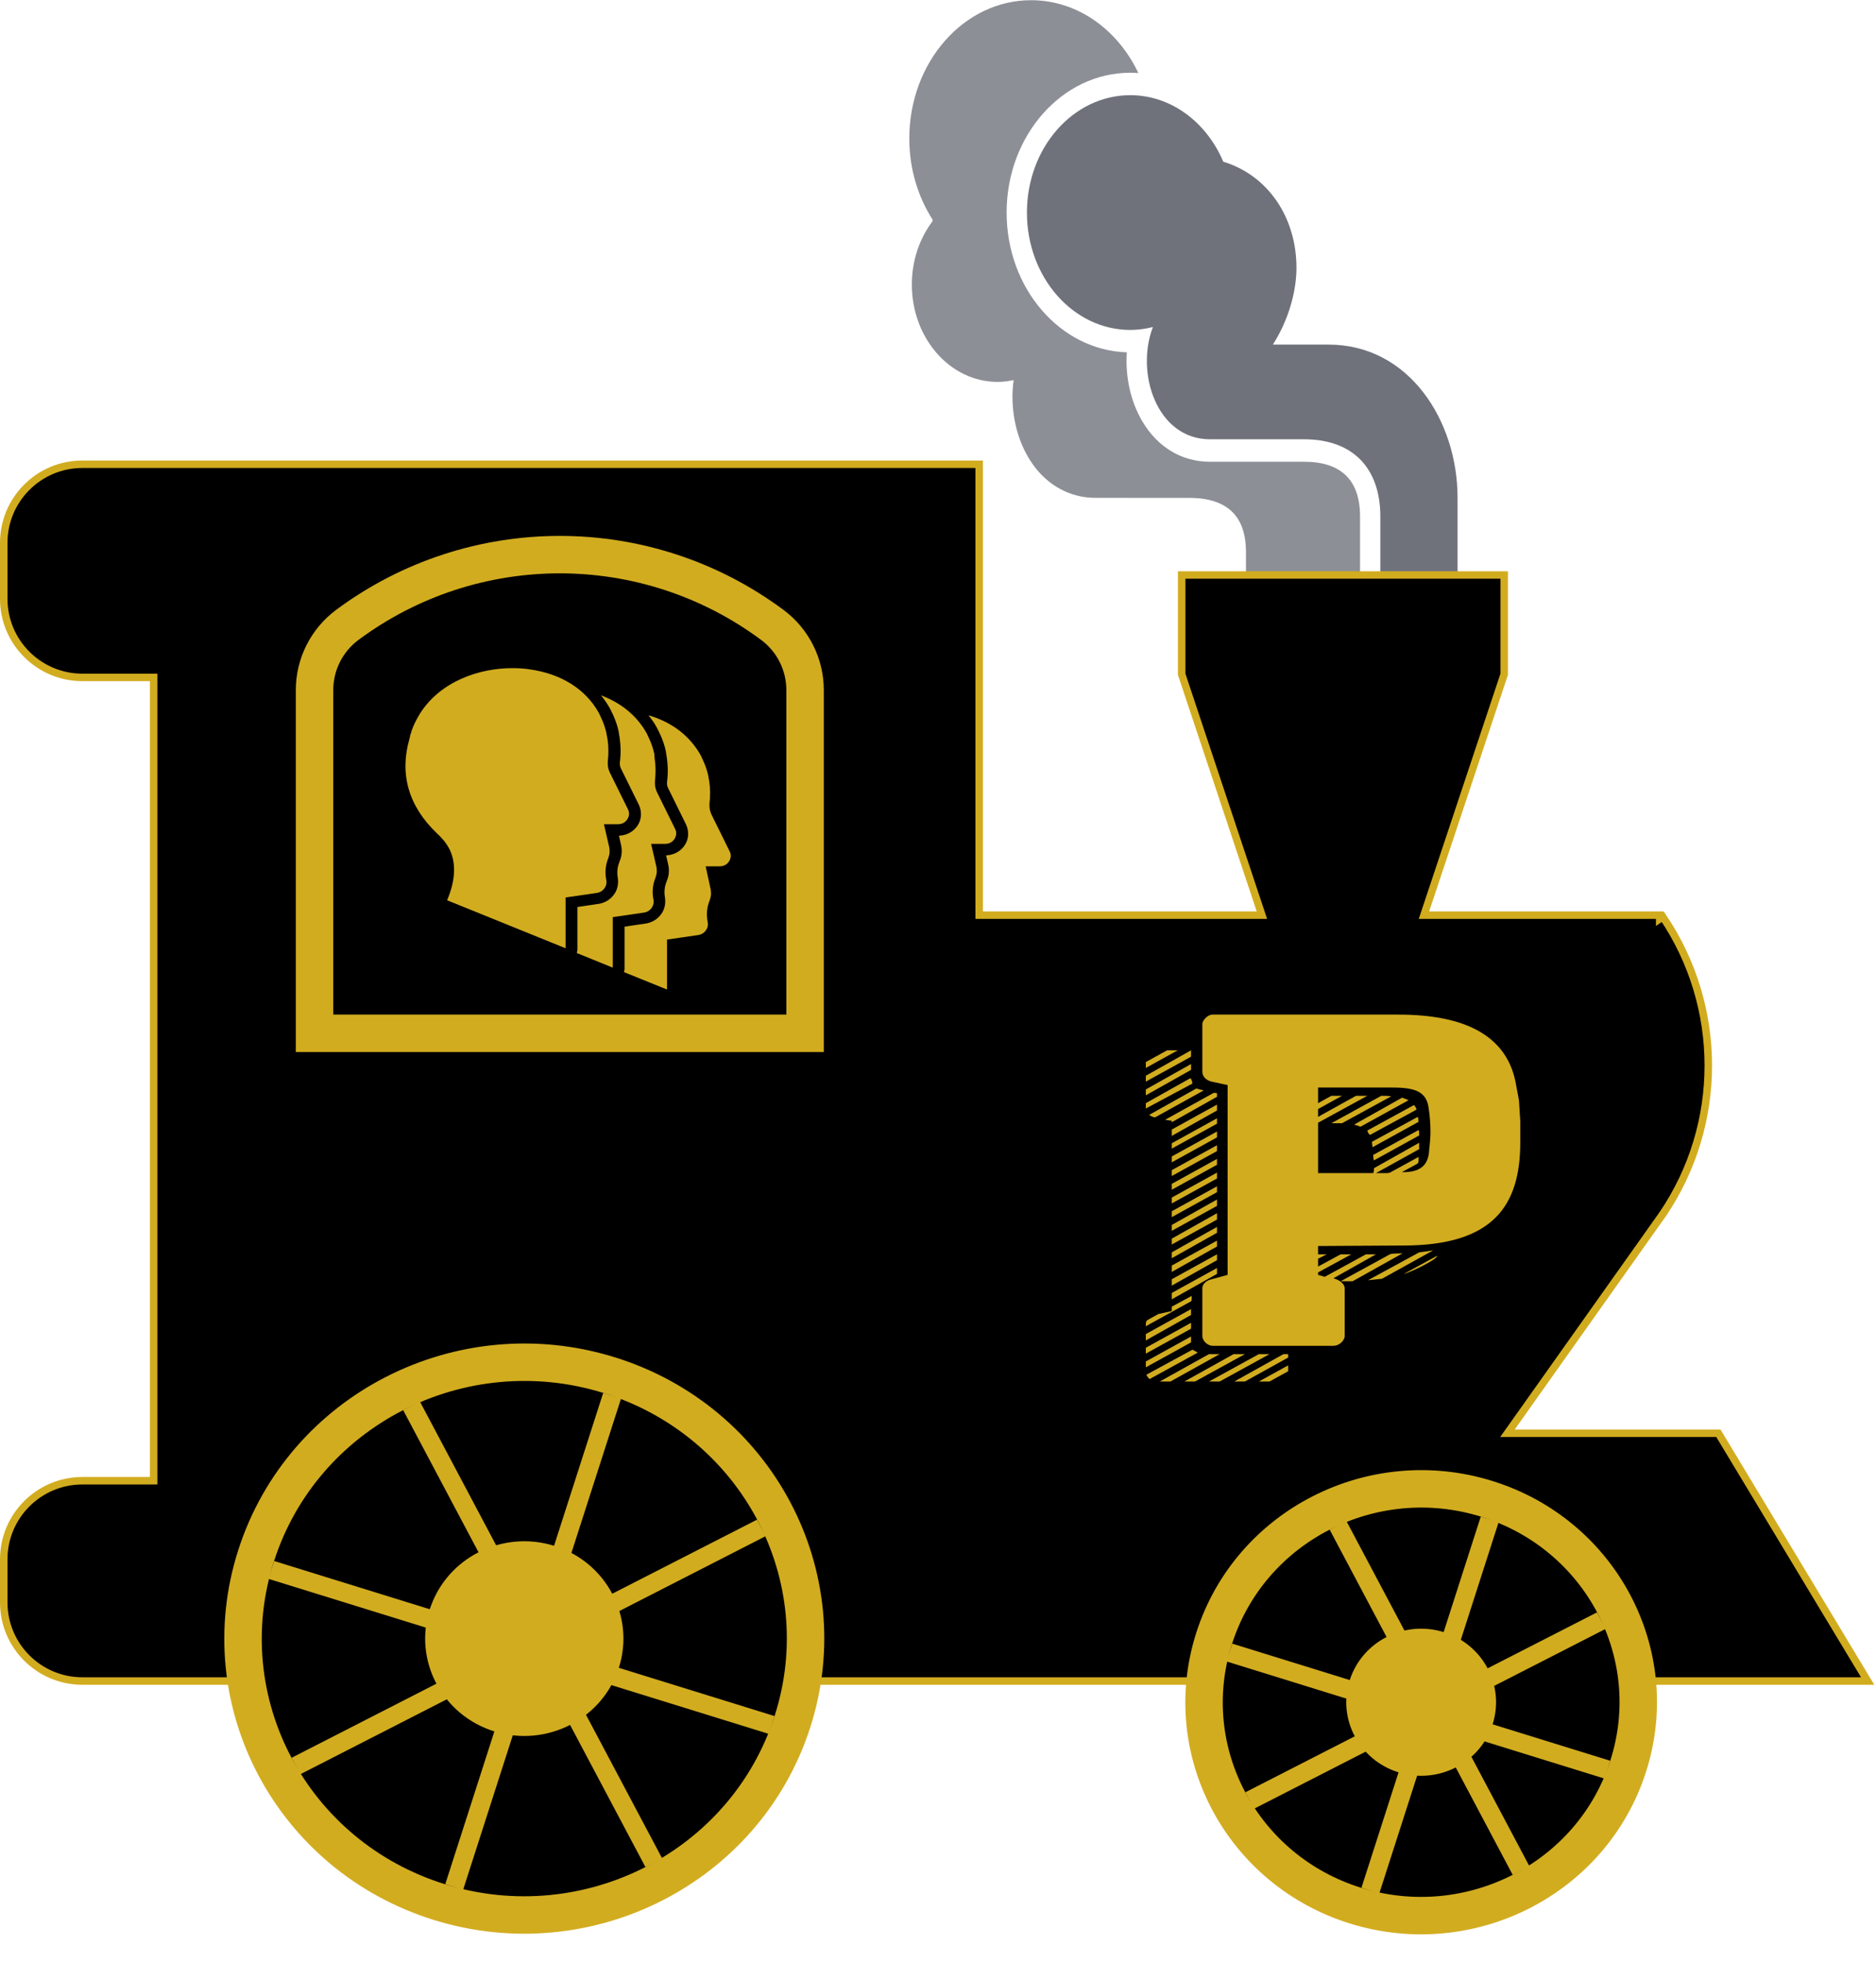 <svg width="501" height="524" viewBox="0 0 501 524" fill="none" xmlns="http://www.w3.org/2000/svg">
    <path
        d="M274.248 56.782C274.248 74.085 286.604 88.125 301.846 88.125C303.924 88.125 305.945 87.836 307.891 87.35C303.182 99.634 308.942 117.333 323.144 117.333H333.596H348.261C361.668 117.333 368.627 125.426 368.627 137.943V162.023H389.253V132.951C389.256 112.47 376.376 92.041 354.781 92.041H339.933C344.151 85.433 346.23 77.804 346.23 71.516C346.23 58.162 338.695 46.834 326.693 43.194C322.235 32.691 312.798 25.426 301.845 25.426C286.604 25.426 274.248 39.458 274.248 56.782Z"
        fill="#6F727B" />
    <path opacity="0.792"
        d="M249.026 59.113C245.596 63.658 243.514 69.545 243.514 76.009C243.514 90.362 253.757 102.002 266.397 102.002C267.865 102.002 269.298 101.821 270.693 101.524C270.502 102.992 270.384 104.458 270.384 105.924C270.39 112.446 272.196 118.996 275.951 124.205C279.631 129.367 285.536 132.974 292.485 132.974H292.643C292.691 132.974 317.764 132.974 317.764 132.987C323.56 132.995 327.161 134.697 329.316 136.963C331.461 139.252 332.711 142.459 332.748 147.474V162.023H363.21V137.943C363.21 128.248 358.182 123.332 348.262 123.332H323.145C315.652 123.332 309.251 119.532 305.129 112.642C301.924 107.284 300.485 100.606 300.929 94.105C283.137 93.552 268.825 77.025 268.825 56.785C268.825 36.184 283.637 19.43 301.845 19.43C302.568 19.43 303.289 19.459 304.011 19.514C298.521 7.934 287.764 0.054 275.373 0.054C257.404 0.054 242.836 16.605 242.836 37.009C242.836 45.117 245.167 52.598 249.069 58.688C249.032 58.789 249.021 58.93 249.026 59.113Z"
        fill="#6F727B" />
    <path
        d="M497 449H498.77L497.857 447.484L459.202 383.307L458.91 382.823H458.345H402.572L444.049 324.299L443.233 323.721L444.061 324.281C460.274 300.312 460.256 268.852 444.061 244.872L443.233 245.432V244.432H380.282L401.655 180.25L401.706 180.096V179.934V154.58V153.58H400.706H316.575H315.575V154.58V179.934V180.096L315.626 180.25L337 244.432H261.492V125V124H260.492H22C10.402 124 1 133.402 1 145V159.934C1 171.532 10.402 180.934 22 180.934H41.029V288.745V395.5H22C10.402 395.5 1 404.902 1 416.5L1 428C1 439.598 10.402 449 22 449H44.672H141.112H258.034H306.681H377.28H443.233H497Z"
        fill="black" stroke="#D2AC1F" stroke-width="2" />
    <path
        d="M327.847 340.515V289.816L323.584 288.901C321.986 288.509 321.098 287.464 321.098 286.288V273.483C321.098 272.568 322.519 271 323.762 271H373.496C391.258 271 402.803 276.619 404.934 290.077L405.645 293.867L406 299.485V305.104C406 322.091 398.718 332.675 374.739 332.675L352.004 332.805V335.027H354.313L352.004 336.203V338.293L358.043 335.027H360.885L352.004 339.861V340.515L353.78 341.037L364.792 335.027H367.456L356.089 341.429C357.51 341.821 359.108 342.736 359.108 344.173V356.848C359.108 358.024 357.687 359.461 356.089 359.461H323.94C322.341 359.461 321.098 358.024 321.098 356.848V344.043C321.098 342.997 322.163 341.952 323.584 341.691L327.847 340.515ZM306 283.675L311.684 280.539H314.526L306 285.243V283.675ZM306 287.333L318.078 280.539V282.237L306 288.901V287.333ZM306 290.992L318.078 284.197V285.765L306 292.56V290.992ZM306 296.088V294.651L317.901 287.987C318.256 288.379 318.433 288.901 318.433 289.424L306 296.088ZM352.004 290.469V294.651L355.556 292.691H358.398L352.004 296.219V298.309L362.128 292.691H365.147L352.004 299.877V313.336H366.746C366.924 312.944 366.924 312.291 366.924 312.029L379.002 305.235V306.933L367.456 313.336H370.476C370.654 313.336 371.187 313.205 371.187 313.205L378.824 309.024V309.155C378.824 309.416 379.002 310.592 378.469 310.853L374.384 313.075C379.712 313.205 381.488 310.853 381.666 307.195C381.844 305.496 382.021 303.928 382.021 302.36C382.021 300.139 381.844 297.917 381.488 295.696C380.778 290.992 376.87 290.469 371.187 290.469H352.004V290.469ZM306.888 297.787L319.499 290.731C320.21 290.992 321.098 291.123 321.453 291.253L308.487 298.44C307.954 298.44 307.243 298.048 306.888 297.787V297.787ZM312.927 299.355L311.151 299.093L324.117 291.907C324.472 291.907 324.828 291.907 325.005 292.037V292.952L312.927 299.747V299.355ZM355.556 300.008L368.877 292.691C369.766 292.691 370.654 292.691 371.542 292.821L358.398 300.008H355.556V300.008ZM361.595 300.4L374.384 293.213H374.561C374.561 293.213 375.094 293.475 375.272 293.475C375.627 293.605 375.805 293.736 376.16 293.867L363.371 300.923H363.194C362.838 300.661 361.95 300.531 361.595 300.4V300.4ZM312.927 303.405V301.707L325.005 295.043V296.611L312.927 303.405ZM365.147 301.968L377.581 295.173C377.758 295.173 378.291 296.088 378.291 296.349L378.114 296.48L365.858 303.144C365.503 302.883 365.325 302.491 365.147 301.968V301.968ZM366.391 304.973L378.647 298.309C378.647 298.309 378.824 299.093 378.824 299.616C378.824 299.747 378.824 299.747 378.647 299.747L366.568 306.411C366.568 306.411 366.391 305.496 366.391 304.973ZM312.927 305.365L325.005 298.701V300.139L312.927 306.803V305.365ZM366.746 308.371H366.924L378.824 301.837C379.002 301.968 379.002 302.621 379.002 303.013V303.275L366.924 309.939C366.746 309.416 366.746 309.155 366.746 308.632V308.371V308.371ZM312.927 308.893L325.005 302.229V303.797L312.927 310.461V308.893ZM312.927 314.12V312.552L325.005 305.888V307.456L312.927 314.12ZM312.927 317.779V316.211L325.005 309.547V311.115L312.927 317.779ZM312.927 319.869L325.005 313.205V314.773L312.927 321.437V319.869ZM312.927 325.096V323.528L325.005 316.864V318.432L312.927 325.096ZM312.927 328.755V327.187L325.005 320.392V322.091L312.927 328.755ZM312.927 330.845L325.005 324.051V325.749L312.927 332.413V330.845V330.845ZM312.927 334.504L325.005 327.709V329.277L312.927 336.072V334.504ZM312.927 339.731V338.032L325.005 331.368V332.936L312.927 339.731ZM365.325 341.952L379.002 334.504L382.732 333.981L369.055 341.56L365.325 341.952ZM374.561 334.765L361.24 342.213H358.043L371.187 335.027C371.542 334.765 374.206 334.765 374.561 334.765V334.765ZM312.927 341.691L325.005 335.027V336.595L312.927 343.389V341.691V341.691ZM374.917 340.253L383.798 335.419C383.798 336.464 376.337 339.992 374.917 340.253ZM312.927 345.349L325.005 338.685V340.253L312.927 347.048V345.349V345.349ZM312.927 350.184V349.008L318.256 346.133C318.256 346.656 318.256 347.571 318.078 347.571L306 354.235V353.973C306 353.581 306 352.797 306.355 352.667C306.71 352.405 308.664 351.36 309.375 350.968L312.927 350.184ZM306 356.325L318.078 349.661V351.229L306 358.024V356.325ZM306 359.984L318.078 353.32V354.888L306 361.552V359.984ZM306 365.211V363.643L318.078 356.979V358.547L306 365.211ZM306.178 367.171L318.433 360.507C318.966 360.768 319.499 361.029 319.854 361.291L307.243 368.216L307.066 368.347C306.888 368.347 306.178 367.432 306.178 367.171V367.171ZM309.73 369L322.874 361.683H325.716L312.572 369H309.73ZM316.302 369L329.446 361.683H332.465L319.144 369H316.302ZM322.874 369L336.195 361.683H339.037L325.716 369H322.874V369ZM332.465 369H329.623L342.767 361.683H344.011V362.597L332.465 369ZM336.195 369L344.011 364.688V366.256L339.037 369H336.195V369Z"
        fill="#D2AC1F" />
    <path
        d="M210 276H215V271V184.321C215 177.455 211.75 170.993 206.237 166.9C172.548 141.886 126.452 141.886 92.763 166.9C87.25 170.993 84 177.455 84 184.321V271V276H89H210Z"
        fill="black" stroke="#D2AC1F" stroke-width="10" />
    <path
        d="M166.797 258.829V247.508L172.387 246.683C174.04 246.458 175.536 245.558 176.481 244.284C177.504 243.009 177.819 241.285 177.583 239.711C177.347 238.361 177.426 236.937 177.977 235.587L178.134 235.137C178.685 233.788 178.764 232.288 178.449 230.939L177.898 228.465C179.945 228.39 181.756 227.415 182.858 225.766C183.961 224.116 184.039 222.092 183.252 220.293L178.37 210.396C178.213 210.021 178.134 209.721 178.134 209.422V208.897C178.449 206.498 178.37 204.248 178.056 202.149L177.898 201.249C177.898 201.025 177.819 200.8 177.819 200.65L177.583 199.675C177.189 198.176 176.56 196.526 175.536 194.577C175.536 194.502 175.457 194.502 175.457 194.427C174.827 193.227 174.04 192.103 173.174 191.053C179.394 192.853 184.197 196.526 187.11 201.699C187.819 203.199 188.527 204.698 188.921 206.273L189.157 207.247C189.157 207.322 189.157 207.322 189.157 207.397L189.393 208.597C189.708 210.546 189.708 212.57 189.472 214.67C189.472 214.745 189.472 214.745 189.472 214.82V215.344C189.472 216.094 189.708 216.919 190.023 217.594L194.905 227.49C195.298 228.315 195.22 229.289 194.668 230.114C194.117 230.939 193.251 231.389 192.228 231.389H188.448L189.787 237.536C189.944 238.436 189.944 239.261 189.629 240.16L189.472 240.61C188.763 242.41 188.606 244.359 189 246.308C189.315 247.958 188.134 249.532 186.401 249.757L178.134 250.956V264.302L166.639 259.653C166.718 259.353 166.797 259.129 166.797 258.829Z"
        fill="#D2AC1F" />
    <path
        d="M154.199 253.58V242.26L159.789 241.435C161.443 241.21 162.939 240.31 163.883 239.036C164.907 237.761 165.222 236.037 164.986 234.462C164.749 233.113 164.828 231.688 165.379 230.339L165.537 229.889C166.088 228.54 166.167 227.04 165.852 225.691L165.301 223.216C167.348 223.141 169.159 222.167 170.261 220.517C171.363 218.868 171.442 216.844 170.655 215.044L165.773 205.148C165.616 204.773 165.537 204.473 165.537 204.173V203.649C165.852 201.249 165.773 199 165.458 196.901L165.301 196.001C165.301 195.776 165.222 195.551 165.222 195.402L164.986 194.427C164.592 192.927 163.962 191.278 162.939 189.329C162.939 189.254 162.86 189.254 162.86 189.179C162.151 187.904 161.364 186.78 160.498 185.73C165.93 187.754 170.103 191.203 172.702 195.851C173.41 197.351 174.119 198.85 174.512 200.425L174.749 201.399C174.749 201.474 174.749 201.474 174.749 201.549L174.827 202.599C175.142 204.548 175.142 206.572 174.906 208.672C174.906 208.747 174.906 208.747 174.906 208.822V209.346C174.906 210.096 175.142 210.921 175.457 211.596L180.339 221.492C180.732 222.317 180.654 223.291 180.103 224.116C179.551 224.941 178.685 225.391 177.662 225.391H173.883L175.3 231.538C175.457 232.438 175.457 233.263 175.142 234.163L174.985 234.612C174.276 236.412 174.119 238.361 174.512 240.31C174.827 241.96 173.646 243.534 171.914 243.759L163.647 244.959V258.454L154.042 254.555C154.12 254.18 154.199 253.88 154.199 253.58Z"
        fill="#D2AC1F" />
    <path
        d="M120.186 227.115C119.162 225.016 117.824 223.666 116.958 222.842L116.722 222.617C109.163 215.419 106.644 206.872 109.32 197.426C109.32 197.426 109.557 196.601 109.557 196.301C109.714 196.076 109.95 195.177 109.95 195.102C110.501 193.527 111.289 192.028 112.155 190.603C117.588 181.981 127.981 178.458 136.799 178.458C138.373 178.458 139.869 178.533 141.287 178.758C149.947 179.957 156.404 184.081 159.947 190.453C160.655 191.953 161.364 193.452 161.758 195.027L161.994 196.001C161.994 196.076 161.994 196.076 161.994 196.151L162.23 197.351C162.545 199.3 162.545 201.324 162.309 203.424C162.309 203.499 162.309 203.499 162.309 203.574V204.098C162.309 204.848 162.545 205.673 162.86 206.348L167.741 216.244C168.135 217.069 168.056 218.043 167.505 218.868C166.954 219.693 166.088 220.143 165.064 220.143H161.285L162.702 226.29C162.86 227.19 162.86 228.015 162.545 228.914L162.387 229.364C161.679 231.164 161.521 233.113 161.915 235.062C162.23 236.712 161.049 238.286 159.317 238.511L151.05 239.711V253.281L119.398 240.46C121.603 235.287 121.839 230.789 120.186 227.115Z"
        fill="#D2AC1F" />
    <path
        d="M68.406 415.497C55.902 454.442 77.933 495.841 117.415 508.066C156.898 520.291 199.124 498.789 211.628 459.844C224.131 420.899 202.101 379.501 162.618 367.275C123.136 355.05 80.91 376.552 68.406 415.497Z"
        fill="black" stroke="#D2AC1F" stroke-width="10" />
    <ellipse rx="26.042" ry="26.431" transform="matrix(-0.306 0.952 -0.955 -0.296 140.017 437.671)"
        fill="#D2AC1F" />
    <line y1="-2.5" x2="139.93" y2="-2.5" transform="matrix(-0.955 -0.296 0.306 -0.952 206.851 458.365)"
        stroke="#D2AC1F" stroke-width="5" />
    <line y1="-2.5" x2="137.869" y2="-2.5" transform="matrix(-0.306 0.952 -0.955 -0.296 161.09 372.036)"
        stroke="#D2AC1F" stroke-width="5" />
    <line y1="-2.5" x2="138.904" y2="-2.5" transform="matrix(0.466 0.879 -0.895 0.458 107.658 376.627)"
        stroke="#D2AC1F" stroke-width="5" />
    <line y1="-2.5" x2="138.904" y2="-2.5" transform="matrix(-0.895 0.458 -0.466 -0.879 202.177 405.893)"
        stroke="#D2AC1F" stroke-width="5" />
    <path
        d="M324.258 437.551C314.599 467.635 331.621 499.586 362.081 509.017C392.541 518.449 425.146 501.864 434.805 471.781C444.463 441.697 427.441 409.746 396.981 400.314C366.522 390.883 333.916 407.467 324.258 437.551Z"
        fill="black" stroke="#D2AC1F" stroke-width="10" />
    <ellipse rx="19.676" ry="19.97" transform="matrix(-0.306 0.952 -0.955 -0.296 379.531 454.666)"
        fill="#D2AC1F" />
    <line y1="-2.5" x2="105.725" y2="-2.5" transform="matrix(-0.955 -0.296 0.306 -0.952 430.028 470.302)"
        stroke="#D2AC1F" stroke-width="5" />
    <line y1="-2.5" x2="104.168" y2="-2.5" transform="matrix(-0.306 0.952 -0.955 -0.296 395.453 405.075)"
        stroke="#D2AC1F" stroke-width="5" />
    <line y1="-2.5" x2="104.949" y2="-2.5" transform="matrix(0.466 0.879 -0.895 0.458 355.083 408.544)"
        stroke="#D2AC1F" stroke-width="5" />
    <line y1="-2.5" x2="104.949" y2="-2.5" transform="matrix(-0.895 0.458 -0.466 -0.879 426.496 430.656)"
        stroke="#D2AC1F" stroke-width="5" />
</svg>